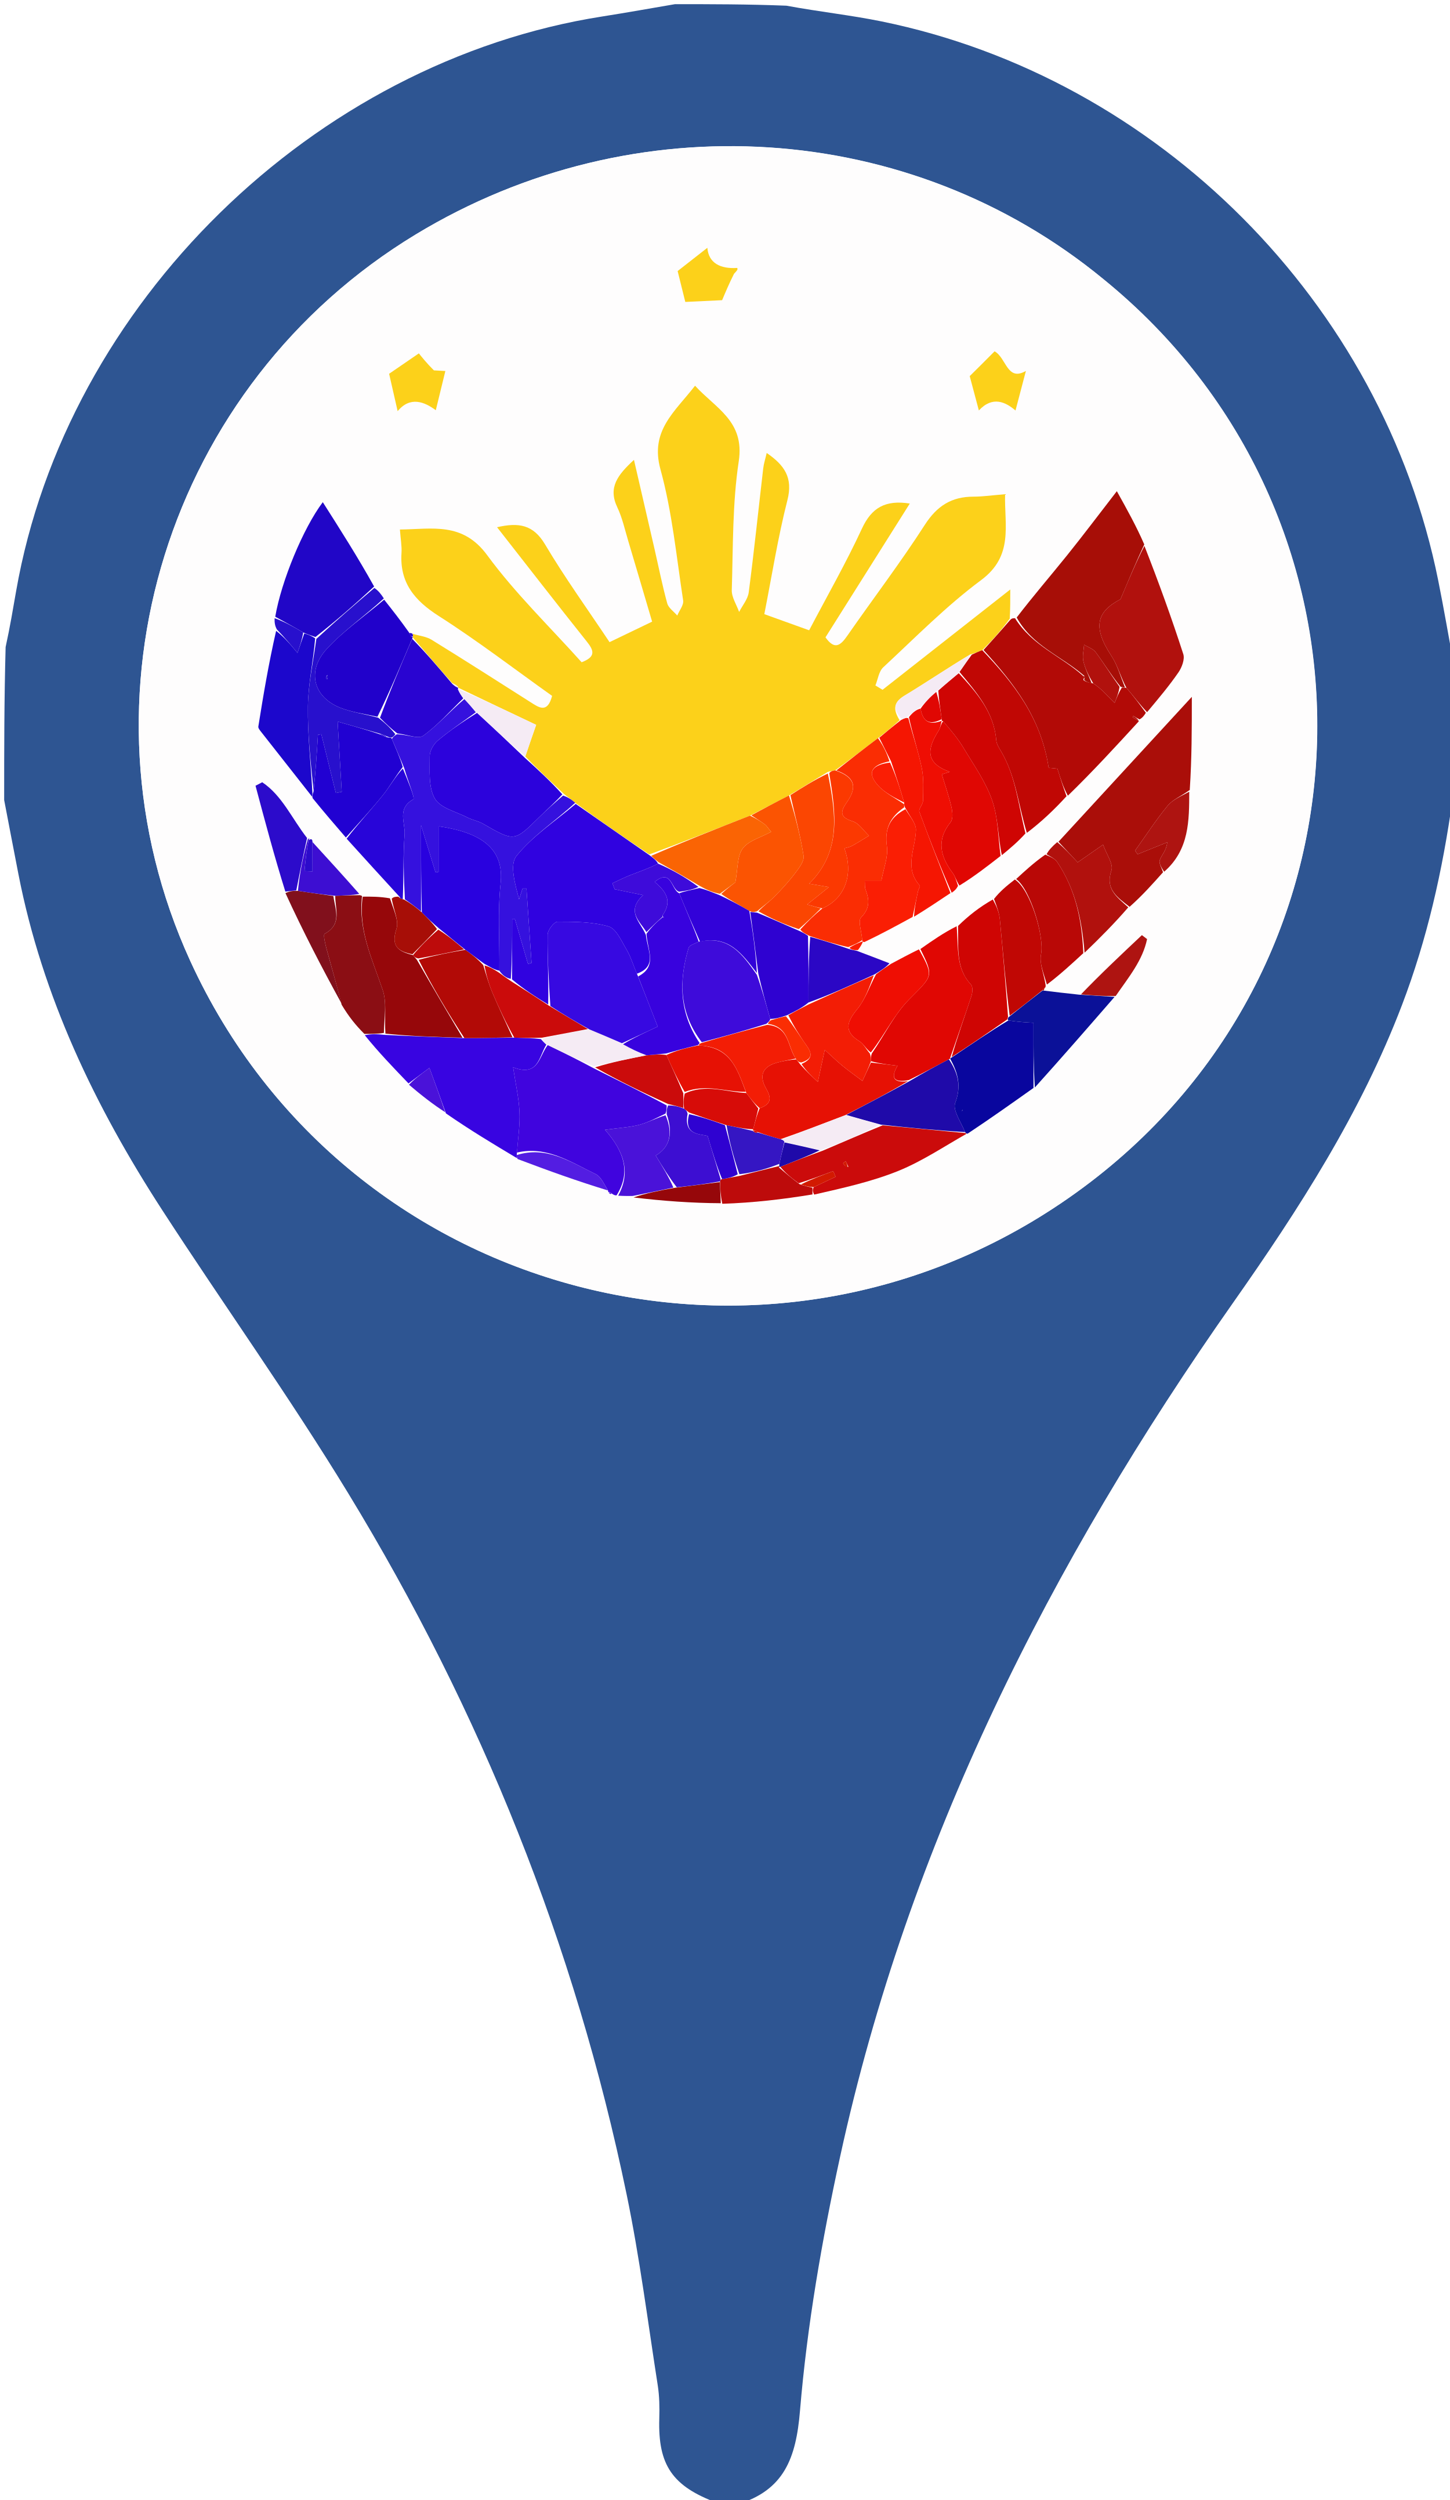<svg version="1.1" id="Layer_1" xmlns="http://www.w3.org/2000/svg" xmlns:xlink="http://www.w3.org/1999/xlink" x="0px" y="0px"
	 width="100%" viewBox="0 0 348 600" enable-background="new 0 0 348 600" xml:space="preserve">
<path fill="#2E5592" opacity="1" stroke="none" 
	d="
M162,1 
	C170.688,1 179.375,1 188.731,1.365 
	C196.785,2.848 204.236,3.642 211.545,5.134 
	C277.998,18.699 331.781,72.736 345.165,139.266 
	C346.551,146.155 347.727,153.088 349,160 
	C349,170.354 349,180.708 348.628,191.701 
	C346.195,209.073 342.502,225.391 336.476,241.19 
	C326.601,267.082 311.769,290.115 295.948,312.622 
	C252.005,375.137 218.032,442.322 201.65,517.456 
	C197.264,537.575 193.706,558.03 192.001,578.516 
	C191.048,589.959 188.182,597.583 177,601 
	C175.611,601 174.222,601 172.241,600.691 
	C161.302,596.671 157.899,591.539 158.228,580.422 
	C158.307,577.77 158.268,575.069 157.861,572.456 
	C155.477,557.178 153.534,541.802 150.402,526.674 
	C137.984,466.697 115.406,410.61 83.586,358.378 
	C69.493,335.244 53.694,313.155 38.944,290.415 
	C22.816,265.551 10.15,239.136 4.424,209.787 
	C3.267,203.861 2.14,197.929 1,192 
	C1,179.979 1,167.958 1.35,155.278 
	C2.424,150.356 3.129,146.09 3.874,141.832 
	C15.931,72.924 75.285,14.785 144.61,3.943 
	C150.418,3.034 156.204,1.984 162,1 
M264.643,66.858 
	C218.363,28.772 152.218,24.509 99.819,56.235 
	C40.233,92.312 16.695,167.274 45.643,230.562 
	C83.467,313.256 188.429,339.654 261.732,283.652 
	C333.089,229.136 334.404,123.533 264.643,66.858 
z"/>
<path fill="#FFFFFF" opacity="0" stroke="none" 
	d="
M177.469,601 
	C188.182,597.583 191.048,589.959 192.001,578.516 
	C193.706,558.03 197.264,537.575 201.65,517.456 
	C218.032,442.322 252.005,375.137 295.948,312.622 
	C311.769,290.115 326.601,267.082 336.476,241.19 
	C342.502,225.391 346.195,209.073 348.628,192.17 
	C349,328.231 349,464.461 349,601 
	C291.979,601 234.958,601 177.469,601 
z"/>
<path fill="#FFFFFF" opacity="0" stroke="none" 
	d="
M1,192.469 
	C2.14,197.929 3.267,203.861 4.424,209.787 
	C10.15,239.136 22.816,265.551 38.944,290.415 
	C53.694,313.155 69.493,335.244 83.586,358.378 
	C115.406,410.61 137.984,466.697 150.402,526.674 
	C153.534,541.802 155.477,557.178 157.861,572.456 
	C158.268,575.069 158.307,577.77 158.228,580.422 
	C157.899,591.539 161.302,596.671 171.824,600.691 
	C115.043,601 58.086,601 1,601 
	C1,464.979 1,328.958 1,192.469 
z"/>
<path fill="#FEFEFF" opacity="0" stroke="none" 
	d="
M349,159.531 
	C347.727,153.088 346.551,146.155 345.165,139.266 
	C331.781,72.736 277.998,18.699 211.545,5.134 
	C204.236,3.642 196.785,2.848 189.2,1.365 
	C242.26,1 295.52,1 349,1 
	C349,53.687 349,106.375 349,159.531 
z"/>
<path fill="#FEFEFF" opacity="0" stroke="none" 
	d="
M161.531,1 
	C156.204,1.984 150.418,3.034 144.61,3.943 
	C75.285,14.785 15.931,72.924 3.874,141.832 
	C3.129,146.09 2.424,150.356 1.35,154.809 
	C1,103.738 1,52.476 1,1 
	C54.354,1 107.708,1 161.531,1 
z"/>
<path fill="#FEFDFD" opacity="1" stroke="none" 
	d="
M264.928,67.069 
	C334.404,123.533 333.089,229.136 261.732,283.652 
	C188.429,339.654 83.467,313.256 45.643,230.562 
	C16.695,167.274 40.233,92.312 99.819,56.235 
	C152.218,24.509 218.363,28.772 264.928,67.069 
M146.191,286.417 
	C146.4,286.57 146.632,286.624 147.386,286.91 
	C147.585,286.891 147.784,286.872 148.74,287.035 
	C149.775,287.026 150.81,287.017 152.243,287.724 
	C159.158,288.22 166.073,288.715 173.714,289.482 
	C180.807,288.644 187.9,287.806 195.814,287.04 
	C202.439,285.067 209.255,283.567 215.631,280.981 
	C221.318,278.675 226.519,275.17 232.648,272.015 
	C237.778,268.373 242.907,264.731 248.68,260.878 
	C254.956,253.66 261.231,246.442 268.012,238.833 
	C270.851,234.539 274.237,230.505 275.298,225.365 
	C274.884,225.047 274.47,224.73 274.056,224.412 
	C269.051,229.121 264.047,233.829 258.093,238.658 
	C255.541,238.343 252.988,238.028 250.659,237.387 
	C250.659,237.387 250.712,236.996 250.95,237.001 
	C250.95,237.001 250.958,236.763 251.564,236.528 
	C254.373,233.935 257.181,231.343 260.596,228.523 
	C264.066,225.018 267.535,221.513 271.629,217.752 
	C274.128,214.943 276.628,212.134 279.67,209.072 
	C285.458,203.914 285.398,196.879 286.039,189.165 
	C286.039,182.002 286.039,174.84 286.039,167.229 
	C274.992,179.233 264.513,190.619 253.426,202.189 
	C252.557,203.101 251.689,204.013 250.191,205.115 
	C248.085,207.061 245.978,209.007 243.254,211.172 
	C241.576,212.589 239.897,214.005 237.626,215.68 
	C235.056,217.699 232.487,219.717 229.234,221.896 
	C226.455,223.846 223.677,225.795 220.194,227.896 
	C218.059,229.041 215.925,230.186 213.139,231.008 
	C210.643,230.066 208.147,229.125 206.184,227.793 
	C206.495,227.232 206.806,226.671 207.877,226.136 
	C211.591,224.109 215.305,222.082 219.719,219.935 
	C222.518,218.063 225.317,216.191 228.695,214.155 
	C229.124,213.748 229.553,213.342 230.649,212.805 
	C233.815,210.338 236.98,207.872 240.728,205.042 
	C242.534,203.508 244.34,201.973 246.808,200.182 
	C249.928,197.233 253.049,194.284 256.809,191.095 
	C262.316,185.091 267.823,179.087 273.293,173.028 
	C273.293,173.028 273.311,173.09 273.917,172.763 
	C274.279,172.195 274.641,171.627 275.603,170.75 
	C278.036,167.631 280.6,164.601 282.835,161.346 
	C283.655,160.15 284.386,158.2 283.989,156.971 
	C281.171,148.255 278.05,139.638 274.952,130.275 
	C272.723,126.275 270.493,122.275 268.042,117.878 
	C263.704,123.482 259.946,128.49 256.021,133.364 
	C252.081,138.255 247.973,143.012 243.145,148.164 
	C242.911,148.332 242.678,148.5 242.469,147.792 
	C242.469,146.028 242.469,144.264 242.469,141.462 
	C231.764,149.867 221.788,157.701 211.812,165.535 
	C211.241,165.188 210.669,164.841 210.097,164.495 
	C210.702,163.023 210.915,161.129 211.973,160.147 
	C219.664,153.01 227.075,145.45 235.463,139.22 
	C243.309,133.392 241.034,126.136 241.22,118.602 
	C238.238,118.844 235.926,119.186 233.614,119.188 
	C228.369,119.191 224.878,121.408 221.952,125.957 
	C216.103,135.051 209.525,143.673 203.354,152.564 
	C201.715,154.926 200.307,156.054 198.117,152.949 
	C204.819,142.314 211.517,131.685 218.35,120.842 
	C212.443,119.911 209.171,121.866 206.852,126.877 
	C203.034,135.131 198.5,143.053 194.193,151.256 
	C190.42,149.898 187.178,148.73 183.436,147.383 
	C185.253,138.184 186.69,128.993 188.981,120.02 
	C190.355,114.636 188.29,111.648 184.009,108.704 
	C183.668,110.178 183.305,111.268 183.175,112.386 
	C182.019,122.309 180.986,132.248 179.694,142.153 
	C179.48,143.793 178.186,145.291 177.391,146.855 
	C176.772,145.105 175.574,143.337 175.628,141.608 
	C175.949,131.286 175.761,120.851 177.302,110.691 
	C178.764,101.049 171.761,98.006 166.812,92.566 
	C161.904,98.889 155.96,103.366 158.507,112.623 
	C161.318,122.842 162.34,133.561 163.954,144.09 
	C164.125,145.203 163.042,146.507 162.541,147.722 
	C161.713,146.751 160.441,145.902 160.135,144.788 
	C158.946,140.459 158.073,136.044 157.067,131.665 
	C155.483,124.77 153.887,117.879 152.151,110.359 
	C148.253,113.964 145.878,116.96 148.151,121.74 
	C149.355,124.271 149.962,127.092 150.773,129.802 
	C152.709,136.268 154.606,142.745 156.509,149.183 
	C152.79,150.974 149.691,152.466 146.292,154.103 
	C141.021,146.196 135.558,138.633 130.812,130.645 
	C127.977,125.873 124.476,125.336 119.294,126.523 
	C126.692,135.972 133.71,145.04 140.862,154 
	C142.581,156.153 143.004,157.637 139.589,158.928 
	C132.011,150.464 123.68,142.432 116.931,133.239 
	C111.015,125.181 103.785,126.998 95.978,127.073 
	C96.149,129.397 96.466,131.063 96.359,132.701 
	C95.897,139.837 99.488,144.118 105.321,147.842 
	C114.689,153.824 123.537,160.62 132.503,166.999 
	C131.371,171.312 129.328,169.783 127.268,168.473 
	C119.398,163.467 111.543,158.437 103.603,153.542 
	C102.302,152.74 100.606,152.577 98.651,151.913 
	C98.651,151.913 98.172,151.836 97.952,151.2 
	C96.034,148.769 94.116,146.339 92.046,143.31 
	C91.416,142.52 90.786,141.73 90.036,140.246 
	C85.856,133.682 81.676,127.119 77.47,120.513 
	C72.782,126.719 67.493,139.504 65.74,148.711 
	C65.868,149.476 65.996,150.242 65.737,151.644 
	C64.479,159.213 63.207,166.779 61.999,174.356 
	C61.938,174.741 62.374,175.258 62.673,175.64 
	C66.746,180.841 70.837,186.029 75.123,191.85 
	C77.752,194.898 80.381,197.947 83.383,201.545 
	C87.566,206.113 91.748,210.681 95.285,215.122 
	C94.855,215.186 94.425,215.249 93.142,215.13 
	C91.108,215.147 89.075,215.164 86.749,214.905 
	C86.749,214.905 86.355,214.823 86.081,214.195 
	C82.387,210.153 78.693,206.111 74.98,201.678 
	C74.903,201.388 74.714,201.231 74.384,201.108 
	C74.384,201.108 74.28,201.11 73.937,200.509 
	C70.056,196.45 67.723,190.916 62.932,187.724 
	C62.397,188.004 61.861,188.285 61.326,188.565 
	C63.587,197.049 65.849,205.534 68.158,214.753 
	C72.746,223.574 77.334,232.395 82.023,241.878 
	C83.695,243.964 85.367,246.05 87.23,248.766 
	C90.834,252.51 94.438,256.254 98.264,260.628 
	C101.126,262.851 103.989,265.074 107.209,267.852 
	C112.812,271.205 118.414,274.557 124.503,278.408 
	C131.634,280.957 138.764,283.505 145.95,286.113 
	C145.95,286.113 146.028,286.089 146.191,286.417 
M103.764,88.862 
	C102.44,87.203 101.116,85.543 100.525,84.803 
	C97.788,86.68 95.195,88.46 93.387,89.7 
	C94.014,92.446 94.705,95.472 95.436,98.675 
	C98.403,95.045 101.86,96.403 104.591,98.447 
	C105.387,95.182 106.131,92.131 106.886,89.035 
	C106.774,89.029 105.638,88.965 103.764,88.862 
M238.486,84.575 
	C236.503,86.534 234.52,88.494 232.731,90.263 
	C233.3,92.399 234.067,95.275 234.927,98.499 
	C238.227,94.947 241.356,96.48 243.719,98.513 
	C244.547,95.368 245.378,92.207 246.218,89.014 
	C241.68,91.634 241.552,85.885 238.486,84.575 
M176.45,65.491 
	C176.63,65.229 176.832,64.98 176.977,64.701 
	C177.032,64.596 176.948,64.297 176.942,64.297 
	C172.853,64.58 170.057,63.112 169.765,59.467 
	C167.37,61.341 164.855,63.309 162.633,65.049 
	C163.178,67.249 163.937,70.307 164.47,72.456 
	C167.617,72.308 170.691,72.163 173.307,72.039 
	C174.1,70.157 174.992,68.039 176.45,65.491 
z"/>
<path fill="#FCD11A" opacity="1" stroke="none" 
	d="
M99.093,152.118 
	C100.606,152.577 102.302,152.74 103.603,153.542 
	C111.543,158.437 119.398,163.467 127.268,168.473 
	C129.328,169.783 131.371,171.312 132.503,166.999 
	C123.537,160.62 114.689,153.824 105.321,147.842 
	C99.488,144.118 95.897,139.837 96.359,132.701 
	C96.466,131.063 96.149,129.397 95.978,127.073 
	C103.785,126.998 111.015,125.181 116.931,133.239 
	C123.68,142.432 132.011,150.464 139.589,158.928 
	C143.004,157.637 142.581,156.153 140.862,154 
	C133.71,145.04 126.692,135.972 119.294,126.523 
	C124.476,125.336 127.977,125.873 130.812,130.645 
	C135.558,138.633 141.021,146.196 146.292,154.103 
	C149.691,152.466 152.79,150.974 156.509,149.183 
	C154.606,142.745 152.709,136.268 150.773,129.802 
	C149.962,127.092 149.355,124.271 148.151,121.74 
	C145.878,116.96 148.253,113.964 152.151,110.359 
	C153.887,117.879 155.483,124.77 157.067,131.665 
	C158.073,136.044 158.946,140.459 160.135,144.788 
	C160.441,145.902 161.713,146.751 162.541,147.722 
	C163.042,146.507 164.125,145.203 163.954,144.09 
	C162.34,133.561 161.318,122.842 158.507,112.623 
	C155.96,103.366 161.904,98.889 166.812,92.566 
	C171.761,98.006 178.764,101.049 177.302,110.691 
	C175.761,120.851 175.949,131.286 175.628,141.608 
	C175.574,143.337 176.772,145.105 177.391,146.855 
	C178.186,145.291 179.48,143.793 179.694,142.153 
	C180.986,132.248 182.019,122.309 183.175,112.386 
	C183.305,111.268 183.668,110.178 184.009,108.704 
	C188.29,111.648 190.355,114.636 188.981,120.02 
	C186.69,128.993 185.253,138.184 183.436,147.383 
	C187.178,148.73 190.42,149.898 194.193,151.256 
	C198.5,143.053 203.034,135.131 206.852,126.877 
	C209.171,121.866 212.443,119.911 218.35,120.842 
	C211.517,131.685 204.819,142.314 198.117,152.949 
	C200.307,156.054 201.715,154.926 203.354,152.564 
	C209.525,143.673 216.103,135.051 221.952,125.957 
	C224.878,121.408 228.369,119.191 233.614,119.188 
	C235.926,119.186 238.238,118.844 241.22,118.602 
	C241.034,126.136 243.309,133.392 235.463,139.22 
	C227.075,145.45 219.664,153.01 211.973,160.147 
	C210.915,161.129 210.702,163.023 210.097,164.495 
	C210.669,164.841 211.241,165.188 211.812,165.535 
	C221.788,157.701 231.764,149.867 242.469,141.462 
	C242.469,144.264 242.469,146.028 242.338,148.474 
	C240.155,151.434 238.101,153.712 235.741,156.031 
	C234.7,156.416 233.965,156.759 232.868,157.054 
	C227.367,160.339 222.301,163.79 217.061,166.954 
	C214.311,168.614 214.38,170.345 215.908,172.84 
	C214.178,174.416 212.602,175.729 210.707,177.154 
	C207.169,179.808 203.95,182.351 200.438,184.877 
	C199.769,184.96 199.393,185.058 198.689,185.239 
	C195.473,187.153 192.585,188.985 189.362,190.891 
	C186.126,192.529 183.225,194.094 180.003,195.737 
	C171.85,198.923 164.017,202.032 155.839,205.046 
	C149.718,200.944 143.943,196.935 138.05,192.651 
	C137.11,191.84 136.289,191.304 135.288,190.474 
	C132.07,187.416 129.031,184.652 126.079,181.528 
	C126.923,178.995 127.681,176.822 128.68,173.954 
	C122.349,170.944 116.132,167.987 109.95,165.023 
	C109.985,165.016 109.996,165.087 109.919,164.801 
	C109.485,164.365 109.13,164.215 108.499,163.886 
	C105.18,160.135 102.136,156.564 99.08,152.982 
	C99.069,152.973 99.061,152.944 99.097,152.739 
	C99.132,152.533 99.093,152.118 99.093,152.118 
z"/>
<path fill="#4004DE" opacity="1" stroke="none" 
	d="
M147.982,286.853 
	C147.784,286.872 147.585,286.891 147.048,286.589 
	C146.514,286.089 146.286,286.03 146.028,286.089 
	C146.028,286.089 145.95,286.113 145.938,285.719 
	C144.949,284.105 144.224,282.365 142.956,281.755 
	C136.988,278.889 131.222,274.913 124.053,276.598 
	C124.327,273.089 124.823,269.929 124.673,266.8 
	C124.512,263.445 123.744,260.119 123.143,256.129 
	C129.257,258.496 129.315,253.526 131.461,250.795 
	C135.252,252.614 138.701,254.341 142.426,256.331 
	C148.471,259.376 154.239,262.159 160.004,265.285 
	C159.996,266.087 159.991,266.545 159.713,267.249 
	C157.44,268.329 155.499,269.389 153.423,269.934 
	C151.172,270.525 148.795,270.634 145.205,271.128 
	C149.991,276.582 151.329,281.503 147.982,286.853 
z"/>
<path fill="#B20A06" opacity="1" stroke="none" 
	d="
M236.047,155.989 
	C238.101,153.712 240.155,151.434 242.326,148.912 
	C242.678,148.5 242.911,148.332 243.606,148.359 
	C247.745,154.979 254.741,157.476 260.011,162.256 
	C260.009,162.497 260.01,162.98 260.054,163.251 
	C260.736,163.677 261.374,163.831 262.382,164.013 
	C263.506,164.748 264.272,165.444 265.01,166.169 
	C265.854,167 266.672,167.858 267.502,168.704 
	C267.997,167.47 268.493,166.237 269.244,165.001 
	C269.67,164.996 269.84,164.994 270.34,165.072 
	C272.114,167.121 273.558,169.09 275.003,171.059 
	C274.641,171.627 274.279,172.195 273.505,172.642 
	C272.73,172.276 272.366,172.03 272.003,171.784 
	C271.933,171.901 271.797,172.119 271.802,172.122 
	C272.304,172.452 272.818,172.767 273.33,173.082 
	C267.823,179.087 262.316,185.091 256.286,190.954 
	C255.149,188.846 254.535,186.88 253.778,184.459 
	C253.114,184.395 251.814,184.27 251.679,184.257 
	C249.88,172.299 243.311,163.962 236.047,155.989 
z"/>
<path fill="#AA0E09" opacity="1" stroke="none" 
	d="
M279.127,209.325 
	C276.628,212.134 274.128,214.943 271.102,217.618 
	C268.006,215.226 265.227,213.333 266.739,208.904 
	C267.269,207.352 265.556,205.036 264.739,202.701 
	C261.983,204.618 260.184,205.868 258.638,206.944 
	C256.805,204.978 255.419,203.492 254.034,202.005 
	C264.513,190.619 274.992,179.233 286.039,167.229 
	C286.039,174.84 286.039,182.002 285.542,189.58 
	C283.41,191.102 281.412,191.913 280.212,193.377 
	C277.409,196.797 274.989,200.531 272.414,204.137 
	C272.617,204.426 272.821,204.716 273.025,205.005 
	C275.396,204.049 277.766,203.093 280.137,202.137 
	C279.934,204.157 278.789,205.146 278.346,206.387 
	C278.065,207.173 278.831,208.333 279.127,209.325 
z"/>
<path fill="#A70E07" opacity="1" stroke="none" 
	d="
M260.013,162.015 
	C254.741,157.476 247.745,154.979 244.004,148.19 
	C247.973,143.012 252.081,138.255 256.021,133.364 
	C259.946,128.49 263.704,123.482 268.042,117.878 
	C270.493,122.275 272.723,126.275 274.625,130.653 
	C272.689,134.848 271.08,138.664 268.912,143.805 
	C263.102,146.841 262.228,150.556 266.726,157.385 
	C268.222,159.656 268.938,162.441 270.011,164.992 
	C269.84,164.994 269.67,164.996 268.951,164.819 
	C266.614,161.922 264.913,159.139 262.982,156.527 
	C262.363,155.69 261.132,155.306 260.182,154.714 
	C260.1,156.037 259.721,157.428 260.006,158.666 
	C260.427,160.496 261.32,162.218 262.012,163.986 
	C261.374,163.831 260.736,163.677 260.18,163.154 
	C260.43,162.467 260.347,162.21 260.013,162.015 
z"/>
<path fill="#3804E1" opacity="1" stroke="none" 
	d="
M131.119,250.703 
	C129.315,253.526 129.257,258.496 123.143,256.129 
	C123.744,260.119 124.512,263.445 124.673,266.8 
	C124.823,269.929 124.327,273.089 124.05,276.835 
	C123.986,277.436 124.017,277.91 124.017,277.91 
	C118.414,274.557 112.812,271.205 107.019,267.186 
	C105.661,263.34 104.494,260.16 103.065,256.266 
	C100.855,257.908 99.449,258.953 98.042,259.998 
	C94.438,256.254 90.834,252.51 87.54,248.423 
	C89.203,248.11 90.556,248.14 92.285,248.347 
	C98.776,248.694 104.891,248.864 111.459,249.125 
	C115.611,249.124 119.31,249.032 123.423,249.012 
	C125.774,249.099 127.713,249.112 129.798,249.357 
	C130.336,249.96 130.728,250.331 131.119,250.703 
z"/>
<path fill="#B1110D" opacity="1" stroke="none" 
	d="
M270.34,165.072 
	C268.938,162.441 268.222,159.656 266.726,157.385 
	C262.228,150.556 263.102,146.841 268.912,143.805 
	C271.08,138.664 272.689,134.848 274.663,131.01 
	C278.05,139.638 281.171,148.255 283.989,156.971 
	C284.386,158.2 283.655,160.15 282.835,161.346 
	C280.6,164.601 278.036,167.631 275.303,170.905 
	C273.558,169.09 272.114,167.121 270.34,165.072 
z"/>
<path fill="#E00703" opacity="1" stroke="none" 
	d="
M220.899,227.745 
	C223.677,225.795 226.455,223.846 229.595,222.284 
	C230.057,227.41 229.325,232.303 233.039,236.281 
	C233.524,236.801 233.42,238.202 233.141,239.048 
	C231.524,243.947 229.774,248.802 228.067,253.788 
	C228.065,253.903 228.066,254.134 227.733,254.215 
	C224.42,255.934 221.44,257.572 218.132,259.188 
	C214.392,259.922 213.744,258.575 215.415,255.754 
	C213.1,255.478 211.067,255.236 209.026,254.662 
	C209.012,253.888 209.006,253.446 209.252,252.785 
	C212.339,248.301 214.608,243.479 218.138,239.9 
	C223.847,234.112 224.197,234.457 220.899,227.745 
z"/>
<path fill="#2106C7" opacity="1" stroke="none" 
	d="
M66.06,147.996 
	C67.493,139.504 72.782,126.719 77.47,120.513 
	C81.676,127.119 85.856,133.682 89.791,140.751 
	C85.029,145.172 80.512,149.087 75.708,152.871 
	C74.623,152.495 73.825,152.25 72.77,151.774 
	C70.362,150.36 68.211,149.178 66.06,147.996 
z"/>
<path fill="#C00704" opacity="1" stroke="none" 
	d="
M235.741,156.031 
	C243.311,163.962 249.88,172.299 251.679,184.257 
	C251.814,184.27 253.114,184.395 253.778,184.459 
	C254.535,186.88 255.149,188.846 255.967,191.074 
	C253.049,194.284 249.928,197.233 246.442,199.876 
	C244.376,193.087 243.794,186.268 240.272,180.327 
	C239.777,179.49 239.179,178.572 239.103,177.652 
	C238.544,170.895 234.389,166.197 230.279,161.253 
	C231.383,159.666 232.307,158.383 233.23,157.101 
	C233.965,156.759 234.7,156.416 235.741,156.031 
z"/>
<path fill="#2101CB" opacity="1" stroke="none" 
	d="
M92.199,143.908 
	C94.116,146.339 96.034,148.769 98.144,151.747 
	C98.514,152.581 98.756,152.798 99.061,152.944 
	C99.061,152.944 99.069,152.973 98.908,153.291 
	C96.162,159.743 93.577,165.878 90.589,172.006 
	C87.31,171.293 84.305,170.907 81.585,169.812 
	C75.19,167.238 73.565,161.007 78.427,155.732 
	C82.5,151.313 87.57,147.814 92.199,143.908 
M78.529,161.967 
	C78.419,162.23 78.288,162.487 78.217,162.759 
	C78.203,162.813 78.417,162.927 78.526,163.013 
	C78.613,162.74 78.699,162.467 78.529,161.967 
z"/>
<path fill="#96070A" opacity="1" stroke="none" 
	d="
M111.006,249.034 
	C104.891,248.864 98.776,248.694 92.505,248.057 
	C92.23,244.226 92.873,240.603 91.841,237.547 
	C89.37,230.236 85.924,223.234 87.042,215.181 
	C89.075,215.164 91.108,215.147 93.585,215.579 
	C94.46,218.353 95.786,220.973 95.137,222.942 
	C93.767,227.102 95.583,228.341 99.121,229.204 
	C99.448,229.664 99.692,229.867 100.058,230.345 
	C103.758,236.794 107.382,242.914 111.006,249.034 
z"/>
<path fill="#09069E" opacity="1" stroke="none" 
	d="
M248.037,261.088 
	C242.907,264.731 237.778,268.373 232.244,272.047 
	C231.84,272.079 231.859,271.932 231.614,271.674 
	C230.584,269.137 228.599,266.403 229.255,264.668 
	C230.769,260.664 229.925,257.475 228.066,254.134 
	C228.066,254.134 228.065,253.903 228.397,253.784 
	C233.073,250.652 237.419,247.64 242.01,244.891 
	C244.37,245.261 246.484,245.369 248.037,245.448 
	C248.037,251.099 248.037,256.094 248.037,261.088 
M230.878,266.66 
	C230.942,266.551 231.006,266.442 231.07,266.332 
	C230.971,266.378 230.872,266.424 230.878,266.66 
z"/>
<path fill="#1C07CC" opacity="1" stroke="none" 
	d="
M73.027,152.005 
	C73.825,152.25 74.623,152.495 75.638,153.196 
	C75.16,158.919 73.968,164.181 73.894,169.458 
	C73.798,176.309 74.592,183.174 74.984,190.329 
	C74.951,190.824 74.937,191.022 74.923,191.22 
	C70.837,186.029 66.746,180.841 62.673,175.64 
	C62.374,175.258 61.938,174.741 61.999,174.356 
	C63.207,166.779 64.479,159.213 66.269,151.388 
	C68.357,153.019 69.914,154.905 71.391,156.694 
	C71.94,155.12 72.484,153.563 73.027,152.005 
z"/>
<path fill="#E00703" opacity="1" stroke="none" 
	d="
M240.145,205.405 
	C236.98,207.872 233.815,210.338 230.264,212.517 
	C229.481,211.319 229.241,210.292 228.661,209.519 
	C225.682,205.546 224.678,201.636 228.142,197.312 
	C228.775,196.522 228.608,194.808 228.336,193.631 
	C227.726,190.995 226.818,188.429 226.032,185.834 
	C226.673,185.631 227.314,185.429 227.956,185.226 
	C221.694,183.028 222.735,179.369 225.271,175.342 
	C225.696,174.667 225.778,173.777 226.352,173.069 
	C228.217,175.25 229.911,177.251 231.241,179.469 
	C233.705,183.58 236.57,187.606 238.118,192.067 
	C239.568,196.244 239.529,200.939 240.145,205.405 
z"/>
<path fill="#CB0B0B" opacity="1" stroke="none" 
	d="
M231.887,272.136 
	C226.519,275.17 221.318,278.675 215.631,280.981 
	C209.255,283.567 202.439,285.067 195.404,286.68 
	C194.994,285.888 194.995,285.457 195.311,284.879 
	C197.267,283.956 198.907,283.179 200.547,282.402 
	C200.355,281.948 200.164,281.495 199.972,281.041 
	C197.323,282.029 194.673,283.017 191.68,283.955 
	C189.875,282.661 188.413,281.417 187.285,280.007 
	C190.78,278.629 193.942,277.417 197.473,276.137 
	C202.374,274.065 206.906,272.06 211.837,270.059 
	C218.778,270.686 225.318,271.309 231.859,271.932 
	C231.859,271.932 231.84,272.079 231.887,272.136 
M203.627,280.027 
	C203.404,279.568 203.181,279.11 202.958,278.651 
	C202.746,278.834 202.33,279.14 202.354,279.18 
	C202.61,279.604 202.937,279.986 203.627,280.027 
z"/>
<path fill="#2101D2" opacity="1" stroke="none" 
	d="
M75.023,191.535 
	C74.937,191.022 74.951,190.824 75.238,190 
	C75.776,185.025 76.042,180.676 76.308,176.327 
	C76.579,176.285 76.85,176.243 77.122,176.202 
	C78.282,180.903 79.441,185.604 80.601,190.305 
	C81.074,190.213 81.547,190.12 82.02,190.028 
	C81.7,184.584 81.379,179.14 81.028,173.17 
	C85.015,174.304 88.008,175.155 91.191,176.225 
	C91.924,176.632 92.466,176.821 93.257,177.008 
	C93.506,177.008 94.004,177.004 94.055,177.358 
	C95.072,179.809 96.039,181.908 96.658,184.065 
	C94.83,186.395 93.525,188.809 91.828,190.907 
	C89.021,194.377 85.962,197.643 83.01,200.996 
	C80.381,197.947 77.752,194.898 75.023,191.535 
z"/>
<path fill="#CF0503" opacity="1" stroke="none" 
	d="
M240.437,205.224 
	C239.529,200.939 239.568,196.244 238.118,192.067 
	C236.57,187.606 233.705,183.58 231.241,179.469 
	C229.911,177.251 228.217,175.25 226.346,173.073 
	C226.005,172.994 226.013,172.982 226.01,172.586 
	C225.675,170.125 225.344,168.06 225.192,165.735 
	C226.946,164.17 228.522,162.864 230.097,161.558 
	C234.389,166.197 238.544,170.895 239.103,177.652 
	C239.179,178.572 239.777,179.49 240.272,180.327 
	C243.794,186.268 244.376,193.087 246.111,200.005 
	C244.34,201.973 242.534,203.508 240.437,205.224 
z"/>
<path fill="#CF0503" opacity="1" stroke="none" 
	d="
M241.764,244.628 
	C237.419,247.64 233.073,250.652 228.398,253.668 
	C229.774,248.802 231.524,243.947 233.141,239.048 
	C233.42,238.202 233.524,236.801 233.039,236.281 
	C229.325,232.303 230.057,227.41 229.937,222.204 
	C232.487,219.717 235.056,217.699 238.268,215.866 
	C239.275,217.602 239.824,219.133 239.974,220.703 
	C240.709,228.412 241.338,236.131 241.93,244.037 
	C241.856,244.228 241.764,244.628 241.764,244.628 
z"/>
<path fill="#8B0E14" opacity="1" stroke="none" 
	d="
M86.895,215.043 
	C85.924,223.234 89.37,230.236 91.841,237.547 
	C92.873,240.603 92.23,244.226 92.129,247.88 
	C90.556,248.14 89.203,248.11 87.445,248.108 
	C85.367,246.05 83.695,243.964 81.991,241.112 
	C80.77,236.189 79.54,232.043 78.415,227.869 
	C78.074,226.604 77.511,224.321 77.92,224.098 
	C82.174,221.774 80.421,218.274 80.459,214.971 
	C82.725,214.889 84.54,214.856 86.355,214.823 
	C86.355,214.823 86.749,214.905 86.895,215.043 
z"/>
<path fill="#B90806" opacity="1" stroke="none" 
	d="
M243.872,210.953 
	C245.978,209.007 248.085,207.061 250.866,205.093 
	C252.282,205.667 253.225,206.126 253.731,206.879 
	C258.168,213.484 259.684,220.949 259.989,228.75 
	C257.181,231.343 254.373,233.935 251.254,236.28 
	C250.529,233.676 249.402,231.173 249.851,228.994 
	C250.692,224.917 247.349,213.487 243.872,210.953 
z"/>
<path fill="#0B1198" opacity="1" stroke="none" 
	d="
M242.01,244.891 
	C241.764,244.628 241.856,244.228 242.249,243.955 
	C245.171,241.657 247.699,239.632 250.261,237.669 
	C250.296,237.73 250.435,237.713 250.435,237.713 
	C252.988,238.028 255.541,238.343 258.957,238.698 
	C262.383,238.9 264.945,239.062 267.506,239.225 
	C261.231,246.442 254.956,253.66 248.358,260.983 
	C248.037,256.094 248.037,251.099 248.037,245.448 
	C246.484,245.369 244.37,245.261 242.01,244.891 
z"/>
<path fill="#C00704" opacity="1" stroke="none" 
	d="
M250.227,237.608 
	C247.699,239.632 245.171,241.657 242.324,243.764 
	C241.338,236.131 240.709,228.412 239.974,220.703 
	C239.824,219.133 239.275,217.602 238.564,215.737 
	C239.897,214.005 241.576,212.589 243.563,211.063 
	C247.349,213.487 250.692,224.917 249.851,228.994 
	C249.402,231.173 250.529,233.676 250.951,236.398 
	C250.958,236.763 250.95,237.001 250.72,237.074 
	C250.343,237.267 250.255,237.42 250.227,237.608 
z"/>
<path fill="#FA1E04" opacity="1" stroke="none" 
	d="
M219.019,220.055 
	C215.305,222.082 211.591,224.109 207.45,226.081 
	C207.023,226.025 206.93,225.94 206.931,225.597 
	C206.792,223.508 205.859,220.983 206.663,220.165 
	C208.845,217.942 208.648,215.896 207.721,213.438 
	C207.515,212.891 207.608,212.231 207.541,211.311 
	C209.063,211.311 210.287,211.311 211.539,211.311 
	C212.061,208.382 213.211,205.633 212.855,203.095 
	C212.268,198.899 213.598,196.112 217.312,194.191 
	C218.398,195.975 219.853,197.58 219.825,199.159 
	C219.746,203.647 216.899,208.249 220.741,212.508 
	C220.904,212.688 220.434,213.39 220.33,213.865 
	C219.879,215.925 219.454,217.991 219.019,220.055 
z"/>
<path fill="#F51602" opacity="1" stroke="none" 
	d="
M219.369,219.995 
	C219.454,217.991 219.879,215.925 220.33,213.865 
	C220.434,213.39 220.904,212.688 220.741,212.508 
	C216.899,208.249 219.746,203.647 219.825,199.159 
	C219.853,197.58 218.398,195.975 217.309,193.942 
	C216.998,193.502 216.995,193.004 216.997,192.602 
	C215.995,189.13 214.992,186.06 213.847,182.689 
	C212.813,180.606 211.92,178.824 211.027,177.042 
	C212.602,175.729 214.178,174.416 216.246,172.795 
	C217.16,172.328 217.582,172.167 218.007,172.39 
	C219.11,176.619 220.433,180.42 221.226,184.328 
	C221.741,186.865 221.572,189.56 221.52,192.181 
	C221.502,193.071 220.403,194.131 220.648,194.804 
	C223.034,201.347 225.601,207.823 228.116,214.319 
	C225.317,216.191 222.518,218.063 219.369,219.995 
z"/>
<path fill="#2810CD" opacity="1" stroke="none" 
	d="
M94.004,177.004 
	C94.004,177.004 93.506,177.008 93.062,176.792 
	C92.079,176.386 91.539,176.196 91,176.006 
	C88.008,175.155 85.015,174.304 81.028,173.17 
	C81.379,179.14 81.7,184.584 82.02,190.028 
	C81.547,190.12 81.074,190.213 80.601,190.305 
	C79.441,185.604 78.282,180.903 77.122,176.202 
	C76.85,176.243 76.579,176.285 76.308,176.327 
	C76.042,180.676 75.776,185.025 75.256,189.703 
	C74.592,183.174 73.798,176.309 73.894,169.458 
	C73.968,164.181 75.16,158.919 75.925,153.327 
	C80.512,149.087 85.029,145.172 89.851,141.098 
	C90.786,141.73 91.416,142.52 92.122,143.609 
	C87.57,147.814 82.5,151.313 78.427,155.732 
	C73.565,161.007 75.19,167.238 81.585,169.812 
	C84.305,170.907 87.31,171.293 90.797,172.246 
	C92.607,173.66 93.806,174.828 94.878,176.201 
	C94.546,176.66 94.297,176.86 94.004,177.004 
z"/>
<path fill="#B1110D" opacity="1" stroke="none" 
	d="
M260.293,228.637 
	C259.684,220.949 258.168,213.484 253.731,206.879 
	C253.225,206.126 252.282,205.667 251.181,204.999 
	C251.689,204.013 252.557,203.101 253.73,202.097 
	C255.419,203.492 256.805,204.978 258.638,206.944 
	C260.184,205.868 261.983,204.618 264.739,202.701 
	C265.556,205.036 267.269,207.352 266.739,208.904 
	C265.227,213.333 268.006,215.226 270.789,217.746 
	C267.535,221.513 264.066,225.018 260.293,228.637 
z"/>
<path fill="#EF0E03" opacity="1" stroke="none" 
	d="
M220.546,227.821 
	C224.197,234.457 223.847,234.112 218.138,239.9 
	C214.608,243.479 212.339,248.301 208.998,252.567 
	C207.781,251.669 207.245,250.484 206.327,249.92 
	C202.374,247.492 203.269,245.2 205.777,242.127 
	C207.673,239.804 208.674,236.752 210.256,233.795 
	C211.557,232.821 212.674,232.076 213.791,231.33 
	C215.925,230.186 218.059,229.041 220.546,227.821 
z"/>
<path fill="#2805D9" opacity="1" stroke="none" 
	d="
M83.196,201.27 
	C85.962,197.643 89.021,194.377 91.828,190.907 
	C93.525,188.809 94.83,186.395 96.68,184.433 
	C97.821,187.2 99.646,191.572 99.202,191.817 
	C95.199,194.018 97.306,197.483 97.101,200.242 
	C96.719,205.379 96.906,210.559 96.66,215.78 
	C96.184,215.735 96.006,215.538 95.931,215.249 
	C91.748,210.681 87.566,206.113 83.196,201.27 
z"/>
<path fill="#4A12D9" opacity="1" stroke="none" 
	d="
M148.361,286.944 
	C151.329,281.503 149.991,276.582 145.205,271.128 
	C148.795,270.634 151.172,270.525 153.423,269.934 
	C155.499,269.389 157.44,268.329 159.733,267.638 
	C161.579,271.919 160.78,275.347 157.371,277.307 
	C159.016,279.994 160.516,282.443 161.617,285 
	C158.093,285.741 154.969,286.374 151.844,287.007 
	C150.81,287.017 149.775,287.026 148.361,286.944 
z"/>
<path fill="#EF0E03" opacity="1" stroke="none" 
	d="
M228.406,214.237 
	C225.601,207.823 223.034,201.347 220.648,194.804 
	C220.403,194.131 221.502,193.071 221.52,192.181 
	C221.572,189.56 221.741,186.865 221.226,184.328 
	C220.433,180.42 219.11,176.619 218.139,172.1 
	C219.14,170.846 220.014,170.266 220.95,170.044 
	C221.505,173.538 223.404,173.949 226.013,172.982 
	C226.013,172.982 226.005,172.994 226.011,172.99 
	C225.778,173.777 225.696,174.667 225.271,175.342 
	C222.735,179.369 221.694,183.028 227.956,185.226 
	C227.314,185.429 226.673,185.631 226.032,185.834 
	C226.818,188.429 227.726,190.995 228.336,193.631 
	C228.608,194.808 228.775,196.522 228.142,197.312 
	C224.678,201.636 225.682,205.546 228.661,209.519 
	C229.241,210.292 229.481,211.319 229.93,212.582 
	C229.553,213.342 229.124,213.748 228.406,214.237 
z"/>
<path fill="#2B07C5" opacity="1" stroke="none" 
	d="
M213.465,231.169 
	C212.674,232.076 211.557,232.821 209.895,233.829 
	C204.252,236.409 199.154,238.727 194.04,240.576 
	C194.04,235.003 194.058,229.899 194.459,224.816 
	C197.634,225.711 200.425,226.586 203.483,227.645 
	C204.384,227.947 205.017,228.065 205.651,228.183 
	C208.147,229.125 210.643,230.066 213.465,231.169 
z"/>
<path fill="#81101C" opacity="1" stroke="none" 
	d="
M80.009,215.021 
	C80.421,218.274 82.174,221.774 77.92,224.098 
	C77.511,224.321 78.074,226.604 78.415,227.869 
	C79.54,232.043 80.77,236.189 81.941,240.781 
	C77.334,232.395 72.746,223.574 68.506,214.325 
	C69.605,213.829 70.355,213.761 71.506,213.789 
	C74.607,214.264 77.308,214.643 80.009,215.021 
z"/>
<path fill="#2C0BCB" opacity="1" stroke="none" 
	d="
M71.105,213.693 
	C70.355,213.761 69.605,213.829 68.482,213.958 
	C65.849,205.534 63.587,197.049 61.326,188.565 
	C61.861,188.285 62.397,188.004 62.932,187.724 
	C67.723,190.916 70.056,196.45 73.699,201.106 
	C72.676,205.699 71.891,209.696 71.105,213.693 
z"/>
<path fill="#BD0B0B" opacity="1" stroke="none" 
	d="
M186.952,280.172 
	C188.413,281.417 189.875,282.661 191.908,284.187 
	C193.318,284.655 194.156,284.84 194.995,285.025 
	C194.995,285.457 194.994,285.888 194.993,286.644 
	C187.9,287.806 180.807,288.644 173.352,288.885 
	C172.915,286.751 172.84,285.215 172.808,283.505 
	C172.851,283.331 172.952,282.987 173.313,282.981 
	C174.812,282.718 175.95,282.461 177.487,282.194 
	C180.95,281.357 184.013,280.529 187.047,279.82 
	C187.019,279.938 186.952,280.172 186.952,280.172 
z"/>
<path fill="#FCD11A" opacity="1" stroke="none" 
	d="
M104.134,88.882 
	C105.638,88.965 106.774,89.029 106.886,89.035 
	C106.131,92.131 105.387,95.182 104.591,98.447 
	C101.86,96.403 98.403,95.045 95.436,98.675 
	C94.705,95.472 94.014,92.446 93.387,89.7 
	C95.195,88.46 97.788,86.68 100.525,84.803 
	C101.116,85.543 102.44,87.203 104.134,88.882 
z"/>
<path fill="#AE1411" opacity="1" stroke="none" 
	d="
M279.398,209.198 
	C278.831,208.333 278.065,207.173 278.346,206.387 
	C278.789,205.146 279.934,204.157 280.137,202.137 
	C277.766,203.093 275.396,204.049 273.025,205.005 
	C272.821,204.716 272.617,204.426 272.414,204.137 
	C274.989,200.531 277.409,196.797 280.212,193.377 
	C281.412,191.913 283.41,191.102 285.421,189.993 
	C285.398,196.879 285.458,203.914 279.398,209.198 
z"/>
<path fill="#FCD11A" opacity="1" stroke="none" 
	d="
M238.7,84.309 
	C241.552,85.885 241.68,91.634 246.218,89.014 
	C245.378,92.207 244.547,95.368 243.719,98.513 
	C241.356,96.48 238.227,94.947 234.927,98.499 
	C234.067,95.275 233.3,92.399 232.731,90.263 
	C234.52,88.494 236.503,86.534 238.7,84.309 
z"/>
<path fill="#FCD11A" opacity="1" stroke="none" 
	d="
M176.167,65.706 
	C174.992,68.039 174.1,70.157 173.307,72.039 
	C170.691,72.163 167.617,72.308 164.47,72.456 
	C163.937,70.307 163.178,67.249 162.633,65.049 
	C164.855,63.309 167.37,61.341 169.765,59.467 
	C170.057,63.112 172.853,64.58 176.942,64.297 
	C176.948,64.297 177.032,64.596 176.977,64.701 
	C176.832,64.98 176.63,65.229 176.167,65.706 
z"/>
<path fill="#3D0ED2" opacity="1" stroke="none" 
	d="
M71.506,213.789 
	C71.891,209.696 72.676,205.699 73.871,201.406 
	C74.28,201.11 74.384,201.108 74.065,201.567 
	C73.522,204.369 73.298,206.712 73.075,209.055 
	C73.716,209.079 74.358,209.103 74.999,209.128 
	C74.999,206.775 74.999,204.422 74.999,202.07 
	C78.693,206.111 82.387,210.153 86.218,214.509 
	C84.54,214.856 82.725,214.889 80.459,214.971 
	C77.308,214.643 74.607,214.264 71.506,213.789 
z"/>
<path fill="#AE1411" opacity="1" stroke="none" 
	d="
M267.759,239.029 
	C264.945,239.062 262.383,238.9 259.432,238.638 
	C264.047,233.829 269.051,229.121 274.056,224.412 
	C274.47,224.73 274.884,225.047 275.298,225.365 
	C274.237,230.505 270.851,234.539 267.759,239.029 
z"/>
<path fill="#531DE2" opacity="1" stroke="none" 
	d="
M124.26,278.159 
	C124.017,277.91 123.986,277.436 123.988,277.198 
	C131.222,274.913 136.988,278.889 142.956,281.755 
	C144.224,282.365 144.949,284.105 145.91,285.689 
	C138.764,283.505 131.634,280.957 124.26,278.159 
z"/>
<path fill="#A70E07" opacity="1" stroke="none" 
	d="
M95.608,215.186 
	C96.006,215.538 96.184,215.735 96.979,215.883 
	C98.679,216.847 99.862,217.77 101.239,218.949 
	C102.643,220.366 103.855,221.527 104.876,222.975 
	C102.788,225.176 100.891,227.089 98.994,229.001 
	C95.583,228.341 93.767,227.102 95.137,222.942 
	C95.786,220.973 94.46,218.353 94.012,215.67 
	C94.425,215.249 94.855,215.186 95.608,215.186 
z"/>
<path fill="#96070A" opacity="1" stroke="none" 
	d="
M172.766,283.679 
	C172.84,285.215 172.915,286.751 172.989,288.749 
	C166.073,288.715 159.158,288.22 152.044,287.366 
	C154.969,286.374 158.093,285.741 162.029,285.036 
	C166.149,284.536 169.457,284.107 172.766,283.679 
z"/>
<path fill="#4A12D9" opacity="1" stroke="none" 
	d="
M98.153,260.313 
	C99.449,258.953 100.855,257.908 103.065,256.266 
	C104.494,260.16 105.661,263.34 106.84,266.909 
	C103.989,265.074 101.126,262.851 98.153,260.313 
z"/>
<path fill="#2810CD" opacity="1" stroke="none" 
	d="
M72.77,151.774 
	C72.484,153.563 71.94,155.12 71.391,156.694 
	C69.914,154.905 68.357,153.019 66.462,151.07 
	C65.996,150.242 65.868,149.476 65.9,148.354 
	C68.211,149.178 70.362,150.36 72.77,151.774 
z"/>
<path fill="#2C0BCB" opacity="1" stroke="none" 
	d="
M74.99,201.874 
	C74.999,204.422 74.999,206.775 74.999,209.128 
	C74.358,209.103 73.716,209.079 73.075,209.055 
	C73.298,206.712 73.522,204.369 74.08,201.617 
	C74.714,201.231 74.903,201.388 74.99,201.874 
z"/>
<path fill="#FA1E04" opacity="1" stroke="none" 
	d="
M205.917,227.988 
	C205.017,228.065 204.384,227.947 203.846,227.465 
	C204.938,226.714 205.934,226.327 206.93,225.94 
	C206.93,225.94 207.023,226.025 207.07,226.068 
	C206.806,226.671 206.495,227.232 205.917,227.988 
z"/>
<path fill="#B1110D" opacity="1" stroke="none" 
	d="
M273.311,173.055 
	C272.818,172.767 272.304,172.452 271.802,172.122 
	C271.797,172.119 271.933,171.901 272.003,171.784 
	C272.366,172.03 272.73,172.276 273.202,172.806 
	C273.311,173.09 273.293,173.028 273.311,173.055 
z"/>
<path fill="#531DE2" opacity="1" stroke="none" 
	d="
M146.11,286.253 
	C146.286,286.03 146.514,286.089 146.798,286.424 
	C146.632,286.624 146.4,286.57 146.11,286.253 
z"/>
<path fill="#2904D1" opacity="1" stroke="none" 
	d="
M99.097,152.739 
	C98.756,152.798 98.514,152.581 98.254,152.065 
	C98.172,151.836 98.651,151.913 98.872,152.016 
	C99.093,152.118 99.132,152.533 99.097,152.739 
z"/>
<path fill="#B90806" opacity="1" stroke="none" 
	d="
M250.261,237.669 
	C250.255,237.42 250.343,237.267 250.601,237.072 
	C250.712,236.996 250.659,237.387 250.547,237.55 
	C250.435,237.713 250.296,237.73 250.261,237.669 
z"/>
<path fill="#3002E0" opacity="1" stroke="none" 
	d="
M138.168,192.926 
	C143.943,196.935 149.718,200.944 155.948,205.282 
	C156.949,206.039 157.493,206.467 157.938,207.26 
	C155.638,208.42 153.421,209.171 151.245,210.023 
	C149.792,210.593 148.395,211.307 146.974,211.957 
	C147.159,212.441 147.344,212.925 147.529,213.41 
	C149.513,213.818 151.497,214.226 154.338,214.811 
	C150.147,218.731 153.666,221.162 155.017,224.387 
	C155.37,228.08 157.894,231.859 152.852,233.673 
	C151.943,231.512 151.377,229.562 150.371,227.874 
	C149.152,225.83 147.894,222.862 146.061,222.328 
	C142.181,221.198 137.916,221.199 133.808,221.195 
	C132.974,221.194 131.433,223.21 131.422,224.308 
	C131.364,229.917 131.701,235.53 131.563,241.063 
	C128.435,239.168 125.644,237.35 122.888,235.034 
	C122.924,229.862 122.924,225.188 122.924,220.515 
	C123.138,220.517 123.351,220.52 123.564,220.523 
	C124.616,224.126 125.667,227.729 126.719,231.332 
	C127.003,231.25 127.288,231.167 127.573,231.085 
	C127.165,225.135 126.757,219.185 126.349,213.235 
	C126.038,213.234 125.727,213.233 125.416,213.232 
	C125.135,214.096 124.854,214.96 124.573,215.824 
	C123.665,212.249 122.226,207.547 123.957,205.405 
	C127.862,200.573 133.333,197.007 138.168,192.926 
z"/>
<path fill="#2C02DC" opacity="1" stroke="none" 
	d="
M125.992,181.888 
	C129.031,184.652 132.07,187.416 134.959,190.635 
	C132.99,192.775 131.122,194.411 129.359,196.152 
	C123.422,202.015 123.449,202.007 115.916,197.677 
	C114.783,197.026 113.412,196.801 112.242,196.202 
	C109.488,194.791 105.667,193.917 104.357,191.633 
	C102.785,188.893 103.166,184.915 103.135,181.47 
	C103.124,180.205 104.056,178.575 105.07,177.724 
	C107.973,175.289 111.138,173.167 114.492,171.07 
	C118.52,174.775 122.256,178.331 125.992,181.888 
z"/>
<path fill="#3511DE" opacity="1" stroke="none" 
	d="
M114.2,170.922 
	C111.138,173.167 107.973,175.289 105.07,177.724 
	C104.056,178.575 103.124,180.205 103.135,181.47 
	C103.166,184.915 102.785,188.893 104.357,191.633 
	C105.667,193.917 109.488,194.791 112.242,196.202 
	C113.412,196.801 114.783,197.026 115.916,197.677 
	C123.449,202.007 123.422,202.015 129.359,196.152 
	C131.122,194.411 132.99,192.775 135.138,190.929 
	C136.289,191.304 137.11,191.84 138.05,192.651 
	C133.333,197.007 127.862,200.573 123.957,205.405 
	C122.226,207.547 123.665,212.249 124.573,215.824 
	C124.854,214.96 125.135,214.096 125.416,213.232 
	C125.727,213.233 126.038,213.234 126.349,213.235 
	C126.757,219.185 127.165,225.135 127.573,231.085 
	C127.288,231.167 127.003,231.25 126.719,231.332 
	C125.667,227.729 124.616,224.126 123.564,220.523 
	C123.351,220.52 123.138,220.517 122.924,220.515 
	C122.924,225.188 122.924,229.862 122.598,234.91 
	C121.442,234.666 120.612,234.048 119.84,232.937 
	C119.931,225.644 119.411,218.784 120.14,212.061 
	C121.007,204.073 116.103,199.86 105.363,198.317 
	C105.363,201.943 105.363,205.572 105.363,209.201 
	C105.084,209.257 104.805,209.312 104.526,209.368 
	C103.502,206.032 102.478,202.696 101.046,198.032 
	C101.046,205.841 101.046,212.267 101.046,218.693 
	C99.862,217.77 98.679,216.847 97.176,215.823 
	C96.906,210.559 96.719,205.379 97.101,200.242 
	C97.306,197.483 95.199,194.018 99.202,191.817 
	C99.646,191.572 97.821,187.2 97.027,184.374 
	C96.039,181.908 95.072,179.809 94.055,177.358 
	C94.297,176.86 94.546,176.66 95.234,176.212 
	C97.716,176.255 100.392,177.423 101.586,176.554 
	C105.098,174 108.022,170.638 111.455,167.762 
	C112.556,168.929 113.378,169.926 114.2,170.922 
z"/>
<path fill="#FA2D03" opacity="1" stroke="none" 
	d="
M206.931,225.597 
	C205.934,226.327 204.938,226.714 203.579,227.282 
	C200.425,226.586 197.634,225.711 194.297,224.604 
	C193.148,224.041 192.545,223.709 192.079,223.055 
	C193.814,221.156 195.412,219.578 197.382,217.987 
	C202.845,215.634 204.912,209.728 202.644,203.578 
	C203.256,203.394 203.908,203.311 204.443,203.016 
	C205.842,202.247 207.189,201.385 208.557,200.56 
	C207.266,199.364 206.162,197.569 204.646,197.098 
	C201.363,196.077 201.725,194.686 203.302,192.436 
	C205.879,188.761 205.027,186.429 200.732,184.894 
	C203.95,182.351 207.169,179.808 210.707,177.154 
	C211.92,178.824 212.813,180.606 213.476,182.705 
	C209.529,183.491 207.823,185.217 210.691,188.441 
	C212.375,190.334 214.867,191.507 216.995,193.004 
	C216.995,193.004 216.998,193.502 217,193.751 
	C213.598,196.112 212.268,198.899 212.855,203.095 
	C213.211,205.633 212.061,208.382 211.539,211.311 
	C210.287,211.311 209.063,211.311 207.541,211.311 
	C207.608,212.231 207.515,212.891 207.721,213.438 
	C208.648,215.896 208.845,217.942 206.663,220.165 
	C205.859,220.983 206.792,223.508 206.931,225.597 
z"/>
<path fill="#FB4602" opacity="1" stroke="none" 
	d="
M197.011,218.001 
	C195.412,219.578 193.814,221.156 191.711,222.967 
	C188.144,221.811 185.079,220.422 182.026,218.696 
	C183.342,217.284 184.75,216.313 185.927,215.114 
	C187.681,213.327 189.383,211.463 190.89,209.467 
	C191.803,208.257 193.058,206.618 192.861,205.378 
	C192.085,200.48 190.796,195.663 189.697,190.817 
	C192.585,188.985 195.473,187.153 198.69,185.632 
	C200.58,195.152 202.004,204.34 194.195,212.074 
	C195.961,212.376 197.19,212.585 198.935,212.883 
	C197.009,214.425 195.662,215.504 193.721,217.058 
	C195.302,217.511 196.156,217.756 197.011,218.001 
z"/>
<path fill="#FB5402" opacity="1" stroke="none" 
	d="
M189.362,190.891 
	C190.796,195.663 192.085,200.48 192.861,205.378 
	C193.058,206.618 191.803,208.257 190.89,209.467 
	C189.383,211.463 187.681,213.327 185.927,215.114 
	C184.75,216.313 183.342,217.284 181.698,218.682 
	C180.926,218.954 180.495,218.902 179.838,218.6 
	C177.412,217.182 175.211,216.015 173.101,214.525 
	C174.594,213.155 175.995,212.107 176.483,211.742 
	C177.109,208.462 176.89,205.455 178.251,203.619 
	C179.652,201.73 182.593,200.983 185.077,199.616 
	C184.199,198.563 183.953,198.121 183.581,197.851 
	C182.523,197.083 181.413,196.385 180.324,195.659 
	C183.225,194.094 186.126,192.529 189.362,190.891 
z"/>
<path fill="#2904D1" opacity="1" stroke="none" 
	d="
M111.177,167.592 
	C108.022,170.638 105.098,174 101.586,176.554 
	C100.392,177.423 97.716,176.255 95.361,176.007 
	C93.806,174.828 92.607,173.66 91.2,172.252 
	C93.577,165.878 96.162,159.743 98.919,153.301 
	C102.136,156.564 105.18,160.135 108.6,164.177 
	C109.316,164.793 109.656,164.94 109.996,165.087 
	C109.996,165.087 109.985,165.016 109.893,165.32 
	C110.26,166.28 110.718,166.936 111.177,167.592 
z"/>
<path fill="#FA6404" opacity="1" stroke="none" 
	d="
M180.003,195.737 
	C181.413,196.385 182.523,197.083 183.581,197.851 
	C183.953,198.121 184.199,198.563 185.077,199.616 
	C182.593,200.983 179.652,201.73 178.251,203.619 
	C176.89,205.455 177.109,208.462 176.483,211.742 
	C175.995,212.107 174.594,213.155 172.766,214.492 
	C170.922,214.138 169.504,213.495 167.89,212.576 
	C164.476,210.499 161.257,208.697 158.038,206.895 
	C157.493,206.467 156.949,206.039 156.294,205.376 
	C164.017,202.032 171.85,198.923 180.003,195.737 
z"/>
<path fill="#FB3901" opacity="1" stroke="none" 
	d="
M197.382,217.987 
	C196.156,217.756 195.302,217.511 193.721,217.058 
	C195.662,215.504 197.009,214.425 198.935,212.883 
	C197.19,212.585 195.961,212.376 194.195,212.074 
	C202.004,204.34 200.58,195.152 199.018,185.55 
	C199.393,185.058 199.769,184.96 200.438,184.877 
	C205.027,186.429 205.879,188.761 203.302,192.436 
	C201.725,194.686 201.363,196.077 204.646,197.098 
	C206.162,197.569 207.266,199.364 208.557,200.56 
	C207.189,201.385 205.842,202.247 204.443,203.016 
	C203.908,203.311 203.256,203.394 202.644,203.578 
	C204.912,209.728 202.845,215.634 197.382,217.987 
z"/>
<path fill="#F5EBF4" opacity="1" stroke="none" 
	d="
M111.455,167.762 
	C110.718,166.936 110.26,166.28 109.858,165.327 
	C116.132,167.987 122.349,170.944 128.68,173.954 
	C127.681,176.822 126.923,178.995 126.079,181.528 
	C122.256,178.331 118.52,174.775 114.492,171.07 
	C113.378,169.926 112.556,168.929 111.455,167.762 
z"/>
<path fill="#F5EBF4" opacity="1" stroke="none" 
	d="
M220.888,169.686 
	C220.014,170.266 219.14,170.846 218.135,171.717 
	C217.582,172.167 217.16,172.328 216.4,172.532 
	C214.38,170.345 214.311,168.614 217.061,166.954 
	C222.301,163.79 227.367,160.339 232.868,157.054 
	C232.307,158.383 231.383,159.666 230.279,161.253 
	C228.522,162.864 226.946,164.17 224.878,165.788 
	C223.219,167.295 222.053,168.491 220.888,169.686 
z"/>
<path fill="#F5EBF4" opacity="1" stroke="none" 
	d="
M109.919,164.801 
	C109.656,164.94 109.316,164.793 108.875,164.356 
	C109.13,164.215 109.485,164.365 109.919,164.801 
z"/>
<path fill="#3D0ED2" opacity="1" stroke="none" 
	d="
M172.808,283.505 
	C169.457,284.107 166.149,284.536 162.428,284.928 
	C160.516,282.443 159.016,279.994 157.371,277.307 
	C160.78,275.347 161.579,271.919 160.006,267.392 
	C159.991,266.545 159.996,266.087 160.352,265.289 
	C161.805,265.265 162.907,265.58 164.189,266.058 
	C164.657,266.386 164.879,266.615 165.024,267.31 
	C163.996,272.546 168.176,272.084 169.833,272.613 
	C171.046,276.648 171.999,279.817 172.952,282.987 
	C172.952,282.987 172.851,283.331 172.808,283.505 
z"/>
<path fill="#CB0B0B" opacity="1" stroke="none" 
	d="
M164.01,265.895 
	C162.907,265.58 161.805,265.265 160.355,264.946 
	C154.239,262.159 148.471,259.376 142.836,256.141 
	C146.892,254.895 150.815,254.101 155.166,253.258 
	C157.019,253.077 158.442,252.945 159.946,253.179 
	C161.351,256.365 162.676,259.184 164,262.392 
	C164.002,263.819 164.006,264.857 164.01,265.895 
z"/>
<path fill="#F5EBF4" opacity="1" stroke="none" 
	d="
M154.737,253.307 
	C150.815,254.101 146.892,254.895 142.56,255.879 
	C138.701,254.341 135.252,252.614 131.461,250.795 
	C130.728,250.331 130.336,249.96 130.219,249.259 
	C134.032,248.268 137.572,247.608 141.452,247.031 
	C144.284,248.195 146.775,249.276 149.52,250.6 
	C151.429,251.664 153.083,252.486 154.737,253.307 
z"/>
<path fill="#B1110D" opacity="1" stroke="none" 
	d="
M262.382,164.013 
	C261.32,162.218 260.427,160.496 260.006,158.666 
	C259.721,157.428 260.1,156.037 260.182,154.714 
	C261.132,155.306 262.363,155.69 262.982,156.527 
	C264.913,159.139 266.614,161.922 268.696,164.822 
	C268.493,166.237 267.997,167.47 267.502,168.704 
	C266.672,167.858 265.854,167 265.01,166.169 
	C264.272,165.444 263.506,164.748 262.382,164.013 
z"/>
<path fill="#B1110D" opacity="1" stroke="none" 
	d="
M260.011,162.256 
	C260.347,162.21 260.43,162.467 260.136,162.883 
	C260.01,162.98 260.009,162.497 260.011,162.256 
z"/>
<path fill="#B20A06" opacity="1" stroke="none" 
	d="
M111.459,249.125 
	C107.382,242.914 103.758,236.794 100.484,230.339 
	C104.352,229.283 107.872,228.561 111.693,227.931 
	C113.316,229.086 114.637,230.149 115.972,231.6 
	C116.723,234.103 117.348,236.266 118.222,238.325 
	C119.737,241.897 121.405,245.405 123.009,248.94 
	C119.31,249.032 115.611,249.124 111.459,249.125 
z"/>
<path fill="#CB0B0B" opacity="1" stroke="none" 
	d="
M123.423,249.012 
	C121.405,245.405 119.737,241.897 118.222,238.325 
	C117.348,236.266 116.723,234.103 116.282,231.687 
	C117.645,232.069 118.714,232.749 119.782,233.43 
	C120.612,234.048 121.442,234.666 122.562,235.408 
	C125.644,237.35 128.435,239.168 131.753,241.347 
	C135.224,243.455 138.167,245.201 141.111,246.948 
	C137.572,247.608 134.032,248.268 130.072,249.027 
	C127.713,249.112 125.774,249.099 123.423,249.012 
z"/>
<path fill="#E61104" opacity="1" stroke="none" 
	d="
M209.034,254.993 
	C211.067,255.236 213.1,255.478 215.415,255.754 
	C213.744,258.575 214.392,259.922 217.901,259.46 
	C213.032,262.357 208.067,264.959 202.778,267.66 
	C197.532,269.657 192.608,271.554 187.317,273.387 
	C185.28,272.813 183.609,272.305 181.769,271.636 
	C181.319,271.295 181.017,271.243 180.7,271.351 
	C180.707,271.382 180.643,271.384 180.775,271 
	C181.269,269.083 181.63,267.549 182.341,265.947 
	C185.368,264.89 185.039,263.272 183.86,261.206 
	C182.018,257.978 183.149,255.871 186.66,254.966 
	C188.084,254.599 189.536,254.336 191.105,254.227 
	C191.438,254.683 191.681,254.889 192.027,255.4 
	C193.486,257.05 194.881,258.348 196.277,259.645 
	C196.739,257.513 197.2,255.381 197.944,251.939 
	C199.443,253.301 200.761,254.594 202.182,255.762 
	C203.734,257.037 205.38,258.197 206.986,259.407 
	C207.668,257.936 208.351,256.464 209.034,254.993 
z"/>
<path fill="#F31D05" opacity="1" stroke="none" 
	d="
M209.026,254.662 
	C208.351,256.464 207.668,257.936 206.986,259.407 
	C205.38,258.197 203.734,257.037 202.182,255.762 
	C200.761,254.594 199.443,253.301 197.944,251.939 
	C197.2,255.381 196.739,257.513 196.277,259.645 
	C194.881,258.348 193.486,257.05 192.361,255.334 
	C195.295,254.045 194.795,252.61 193.505,250.809 
	C191.899,248.568 190.474,246.197 189.199,243.647 
	C190.971,242.622 192.514,241.834 194.056,241.045 
	C199.154,238.727 204.252,236.409 209.712,234.058 
	C208.674,236.752 207.673,239.804 205.777,242.127 
	C203.269,245.2 202.374,247.492 206.327,249.92 
	C207.245,250.484 207.781,251.669 208.746,252.786 
	C209.006,253.446 209.012,253.888 209.026,254.662 
z"/>
<path fill="#1F0AA9" opacity="1" stroke="none" 
	d="
M203.101,267.56 
	C208.067,264.959 213.032,262.357 218.229,259.483 
	C221.44,257.572 224.42,255.934 227.733,254.215 
	C229.925,257.475 230.769,260.664 229.255,264.668 
	C228.599,266.403 230.584,269.137 231.614,271.674 
	C225.318,271.309 218.778,270.686 211.445,269.899 
	C208.136,269.01 205.618,268.285 203.101,267.56 
z"/>
<path fill="#2810CD" opacity="1" stroke="none" 
	d="
M78.657,162.081 
	C78.699,162.467 78.613,162.74 78.526,163.013 
	C78.417,162.927 78.203,162.813 78.217,162.759 
	C78.288,162.487 78.419,162.23 78.657,162.081 
z"/>
<path fill="#BD0B0B" opacity="1" stroke="none" 
	d="
M111.391,227.84 
	C107.872,228.561 104.352,229.283 100.407,230.01 
	C99.692,229.867 99.448,229.664 99.121,229.204 
	C100.891,227.089 102.788,225.176 105.195,223.107 
	C107.6,224.58 109.495,226.21 111.391,227.84 
z"/>
<path fill="#1F0AA9" opacity="1" stroke="none" 
	d="
M230.825,266.565 
	C230.872,266.424 230.971,266.378 231.07,266.332 
	C231.006,266.442 230.942,266.551 230.825,266.565 
z"/>
<path fill="#F5EBF4" opacity="1" stroke="none" 
	d="
M202.778,267.66 
	C205.618,268.285 208.136,269.01 211.045,269.895 
	C206.906,272.06 202.374,274.065 197.087,275.992 
	C193.65,275.328 190.969,274.741 188.245,273.998 
	C188.049,273.685 187.876,273.555 187.684,273.451 
	C192.608,271.554 197.532,269.657 202.778,267.66 
z"/>
<path fill="#1F0AA9" opacity="1" stroke="none" 
	d="
M188.288,274.155 
	C190.969,274.741 193.65,275.328 196.717,276.059 
	C193.942,277.417 190.78,278.629 187.285,280.007 
	C186.952,280.172 187.019,279.938 187.033,279.412 
	C187.461,277.309 187.875,275.732 188.288,274.155 
z"/>
<path fill="#D21A01" opacity="1" stroke="none" 
	d="
M195.311,284.879 
	C194.156,284.84 193.318,284.655 192.252,284.237 
	C194.673,283.017 197.323,282.029 199.972,281.041 
	C200.164,281.495 200.355,281.948 200.547,282.402 
	C198.907,283.179 197.267,283.956 195.311,284.879 
z"/>
<path fill="#D21A01" opacity="1" stroke="none" 
	d="
M203.436,280.203 
	C202.937,279.986 202.61,279.604 202.354,279.18 
	C202.33,279.14 202.746,278.834 202.958,278.651 
	C203.181,279.11 203.404,279.568 203.436,280.203 
z"/>
<path fill="#3511DE" opacity="1" stroke="none" 
	d="
M91.191,176.225 
	C91.539,176.196 92.079,176.386 92.813,176.792 
	C92.466,176.821 91.924,176.632 91.191,176.225 
z"/>
<path fill="#E00703" opacity="1" stroke="none" 
	d="
M220.95,170.044 
	C222.053,168.491 223.219,167.295 224.699,166.047 
	C225.344,168.06 225.675,170.125 226.01,172.586 
	C223.404,173.949 221.505,173.538 220.95,170.044 
z"/>
<path fill="#FA1E04" opacity="1" stroke="none" 
	d="
M216.997,192.602 
	C214.867,191.507 212.375,190.334 210.691,188.441 
	C207.823,185.217 209.529,183.491 213.617,183.007 
	C214.992,186.06 215.995,189.13 216.997,192.602 
z"/>
<path fill="#2F02D1" opacity="1" stroke="none" 
	d="
M194.04,240.576 
	C192.514,241.834 190.971,242.622 188.858,243.645 
	C187.206,244.194 186.124,244.51 184.863,244.519 
	C183.783,240.816 182.882,237.419 181.986,233.597 
	C181.347,228.397 180.705,223.624 180.063,218.85 
	C180.495,218.902 180.926,218.954 181.687,219.02 
	C185.079,220.422 188.144,221.811 191.575,223.288 
	C192.545,223.709 193.148,224.041 193.913,224.585 
	C194.058,229.899 194.04,235.003 194.04,240.576 
z"/>
<path fill="#3516C3" opacity="1" stroke="none" 
	d="
M188.245,273.998 
	C187.875,275.732 187.461,277.309 187.062,279.294 
	C184.013,280.529 180.95,281.357 177.455,281.791 
	C176.011,277.603 174.999,273.809 174.37,270.02 
	C176.717,270.478 178.68,270.931 180.643,271.384 
	C180.643,271.384 180.707,271.382 180.852,271.539 
	C180.997,271.697 181.458,271.842 181.458,271.842 
	C181.458,271.842 181.939,271.796 181.939,271.796 
	C183.609,272.305 185.28,272.813 187.317,273.387 
	C187.876,273.555 188.049,273.685 188.245,273.998 
z"/>
<path fill="#2F02D1" opacity="1" stroke="none" 
	d="
M173.987,270.014 
	C174.999,273.809 176.011,277.603 177.055,281.801 
	C175.95,282.461 174.812,282.718 173.313,282.981 
	C171.999,279.817 171.046,276.648 169.833,272.613 
	C168.176,272.084 163.996,272.546 165.381,267.387 
	C168.496,268.047 171.241,269.031 173.987,270.014 
z"/>
<path fill="#2901DF" opacity="1" stroke="none" 
	d="
M111.693,227.931 
	C109.495,226.21 107.6,224.58 105.385,222.819 
	C103.855,221.527 102.643,220.366 101.239,218.949 
	C101.046,212.267 101.046,205.841 101.046,198.032 
	C102.478,202.696 103.502,206.032 104.526,209.368 
	C104.805,209.312 105.084,209.257 105.363,209.201 
	C105.363,205.572 105.363,201.943 105.363,198.317 
	C116.103,199.86 121.007,204.073 120.14,212.061 
	C119.411,218.784 119.931,225.644 119.84,232.937 
	C118.714,232.749 117.645,232.069 116.268,231.301 
	C114.637,230.149 113.316,229.086 111.693,227.931 
z"/>
<path fill="#3709E1" opacity="1" stroke="none" 
	d="
M141.452,247.031 
	C138.167,245.201 135.224,243.455 132.09,241.424 
	C131.701,235.53 131.364,229.917 131.422,224.308 
	C131.433,223.21 132.974,221.194 133.808,221.195 
	C137.916,221.199 142.181,221.198 146.061,222.328 
	C147.894,222.862 149.152,225.83 150.371,227.874 
	C151.377,229.562 151.943,231.512 153,234.002 
	C154.772,238.45 156.247,242.243 157.85,246.365 
	C154.832,247.768 152.049,249.062 149.266,250.356 
	C146.775,249.276 144.284,248.195 141.452,247.031 
z"/>
<path fill="#3802DE" opacity="1" stroke="none" 
	d="
M149.52,250.6 
	C152.049,249.062 154.832,247.768 157.85,246.365 
	C156.247,242.243 154.772,238.45 153.148,234.328 
	C157.894,231.859 155.37,228.08 155.16,224.086 
	C156.52,222.264 157.754,221.14 159.038,220.11 
	C159.087,220.204 159.35,220.212 159.35,220.212 
	C159.35,220.212 159.017,219.988 159.03,219.641 
	C161.478,216.149 159.712,213.81 157.114,211.638 
	C161.198,208.297 161.047,213.492 163.014,214.363 
	C164.686,218.484 166.346,222.237 167.696,225.994 
	C166.655,226.482 165.459,226.827 165.265,227.473 
	C162.886,235.393 162.997,243.064 167.909,250.305 
	C167.782,250.51 167.524,250.917 167.16,250.89 
	C164.486,251.513 162.176,252.163 159.866,252.813 
	C158.442,252.945 157.019,253.077 155.166,253.258 
	C153.083,252.486 151.429,251.664 149.52,250.6 
z"/>
<path fill="#3E0BDA" opacity="1" stroke="none" 
	d="
M163.003,213.997 
	C161.047,213.492 161.198,208.297 157.114,211.638 
	C159.712,213.81 161.478,216.149 159.022,219.647 
	C159.001,220 158.988,220.016 158.988,220.016 
	C157.754,221.14 156.52,222.264 155.143,223.689 
	C153.666,221.162 150.147,218.731 154.338,214.811 
	C151.497,214.226 149.513,213.818 147.529,213.41 
	C147.344,212.925 147.159,212.441 146.974,211.957 
	C148.395,211.307 149.792,210.593 151.245,210.023 
	C153.421,209.171 155.638,208.42 157.938,207.26 
	C161.257,208.697 164.476,210.499 167.616,212.841 
	C166.027,213.586 164.515,213.792 163.003,213.997 
z"/>
<path fill="#3202D9" opacity="1" stroke="none" 
	d="
M163.014,214.363 
	C164.515,213.792 166.027,213.586 167.812,213.116 
	C169.504,213.495 170.922,214.138 172.675,214.814 
	C175.211,216.015 177.412,217.182 179.838,218.6 
	C180.705,223.624 181.347,228.397 181.654,233.511 
	C178.186,229.021 174.95,224.366 168.007,225.991 
	C166.346,222.237 164.686,218.484 163.014,214.363 
z"/>
<path fill="#D70C08" opacity="1" stroke="none" 
	d="
M174.37,270.02 
	C171.241,269.031 168.496,268.047 165.392,266.987 
	C164.879,266.615 164.657,266.386 164.189,266.058 
	C164.006,264.857 164.002,263.819 164.334,262.437 
	C169.432,260.028 174.217,262.086 179.129,262.3 
	C180.176,263.731 181.084,264.873 181.991,266.015 
	C181.63,267.549 181.269,269.083 180.775,271 
	C178.68,270.931 176.717,270.478 174.37,270.02 
z"/>
<path fill="#E61104" opacity="1" stroke="none" 
	d="
M178.99,262.011 
	C174.217,262.086 169.432,260.028 164.335,262.047 
	C162.676,259.184 161.351,256.365 159.946,253.179 
	C162.176,252.163 164.486,251.513 167.585,250.901 
	C175.504,251.186 176.998,256.836 178.99,262.011 
z"/>
<path fill="#F31D05" opacity="1" stroke="none" 
	d="
M179.129,262.3 
	C176.998,256.836 175.504,251.186 167.948,250.928 
	C167.524,250.917 167.782,250.51 168.304,250.314 
	C173.801,248.715 178.775,247.312 184.136,245.94 
	C189.513,246.38 188.967,251.226 190.975,254.025 
	C189.536,254.336 188.084,254.599 186.66,254.966 
	C183.149,255.871 182.018,257.978 183.86,261.206 
	C185.039,263.272 185.368,264.89 182.341,265.947 
	C181.084,264.873 180.176,263.731 179.129,262.3 
z"/>
<path fill="#FA2D03" opacity="1" stroke="none" 
	d="
M191.105,254.227 
	C188.967,251.226 189.513,246.38 184.317,245.722 
	C184.423,245.257 184.733,245.041 185.043,244.825 
	C186.124,244.51 187.206,244.194 188.629,243.881 
	C190.474,246.197 191.899,248.568 193.505,250.809 
	C194.795,252.61 195.295,254.045 192.299,254.981 
	C191.681,254.889 191.438,254.683 191.105,254.227 
z"/>
<path fill="#D70C08" opacity="1" stroke="none" 
	d="
M181.769,271.636 
	C181.939,271.796 181.458,271.842 181.458,271.842 
	C181.458,271.842 180.997,271.697 180.845,271.508 
	C181.017,271.243 181.319,271.295 181.769,271.636 
z"/>
<path fill="#3E0BDA" opacity="1" stroke="none" 
	d="
M184.863,244.519 
	C184.733,245.041 184.423,245.257 183.932,245.691 
	C178.775,247.312 173.801,248.715 168.431,250.109 
	C162.997,243.064 162.886,235.393 165.265,227.473 
	C165.459,226.827 166.655,226.482 167.696,225.994 
	C174.95,224.366 178.186,229.021 181.65,233.937 
	C182.882,237.419 183.783,240.816 184.863,244.519 
M177.493,231.537 
	C177.493,231.537 177.469,231.483 177.493,231.537 
z"/>
<path fill="#3E0BDA" opacity="1" stroke="none" 
	d="
M159.009,219.994 
	C159.017,219.988 159.35,220.212 159.35,220.212 
	C159.35,220.212 159.087,220.204 159.038,220.11 
	C158.988,220.016 159.001,220 159.009,219.994 
z"/>
<path fill="#3202D9" opacity="1" stroke="none" 
	d="
M177.481,231.51 
	C177.469,231.483 177.493,231.537 177.481,231.51 
z"/>
</svg>